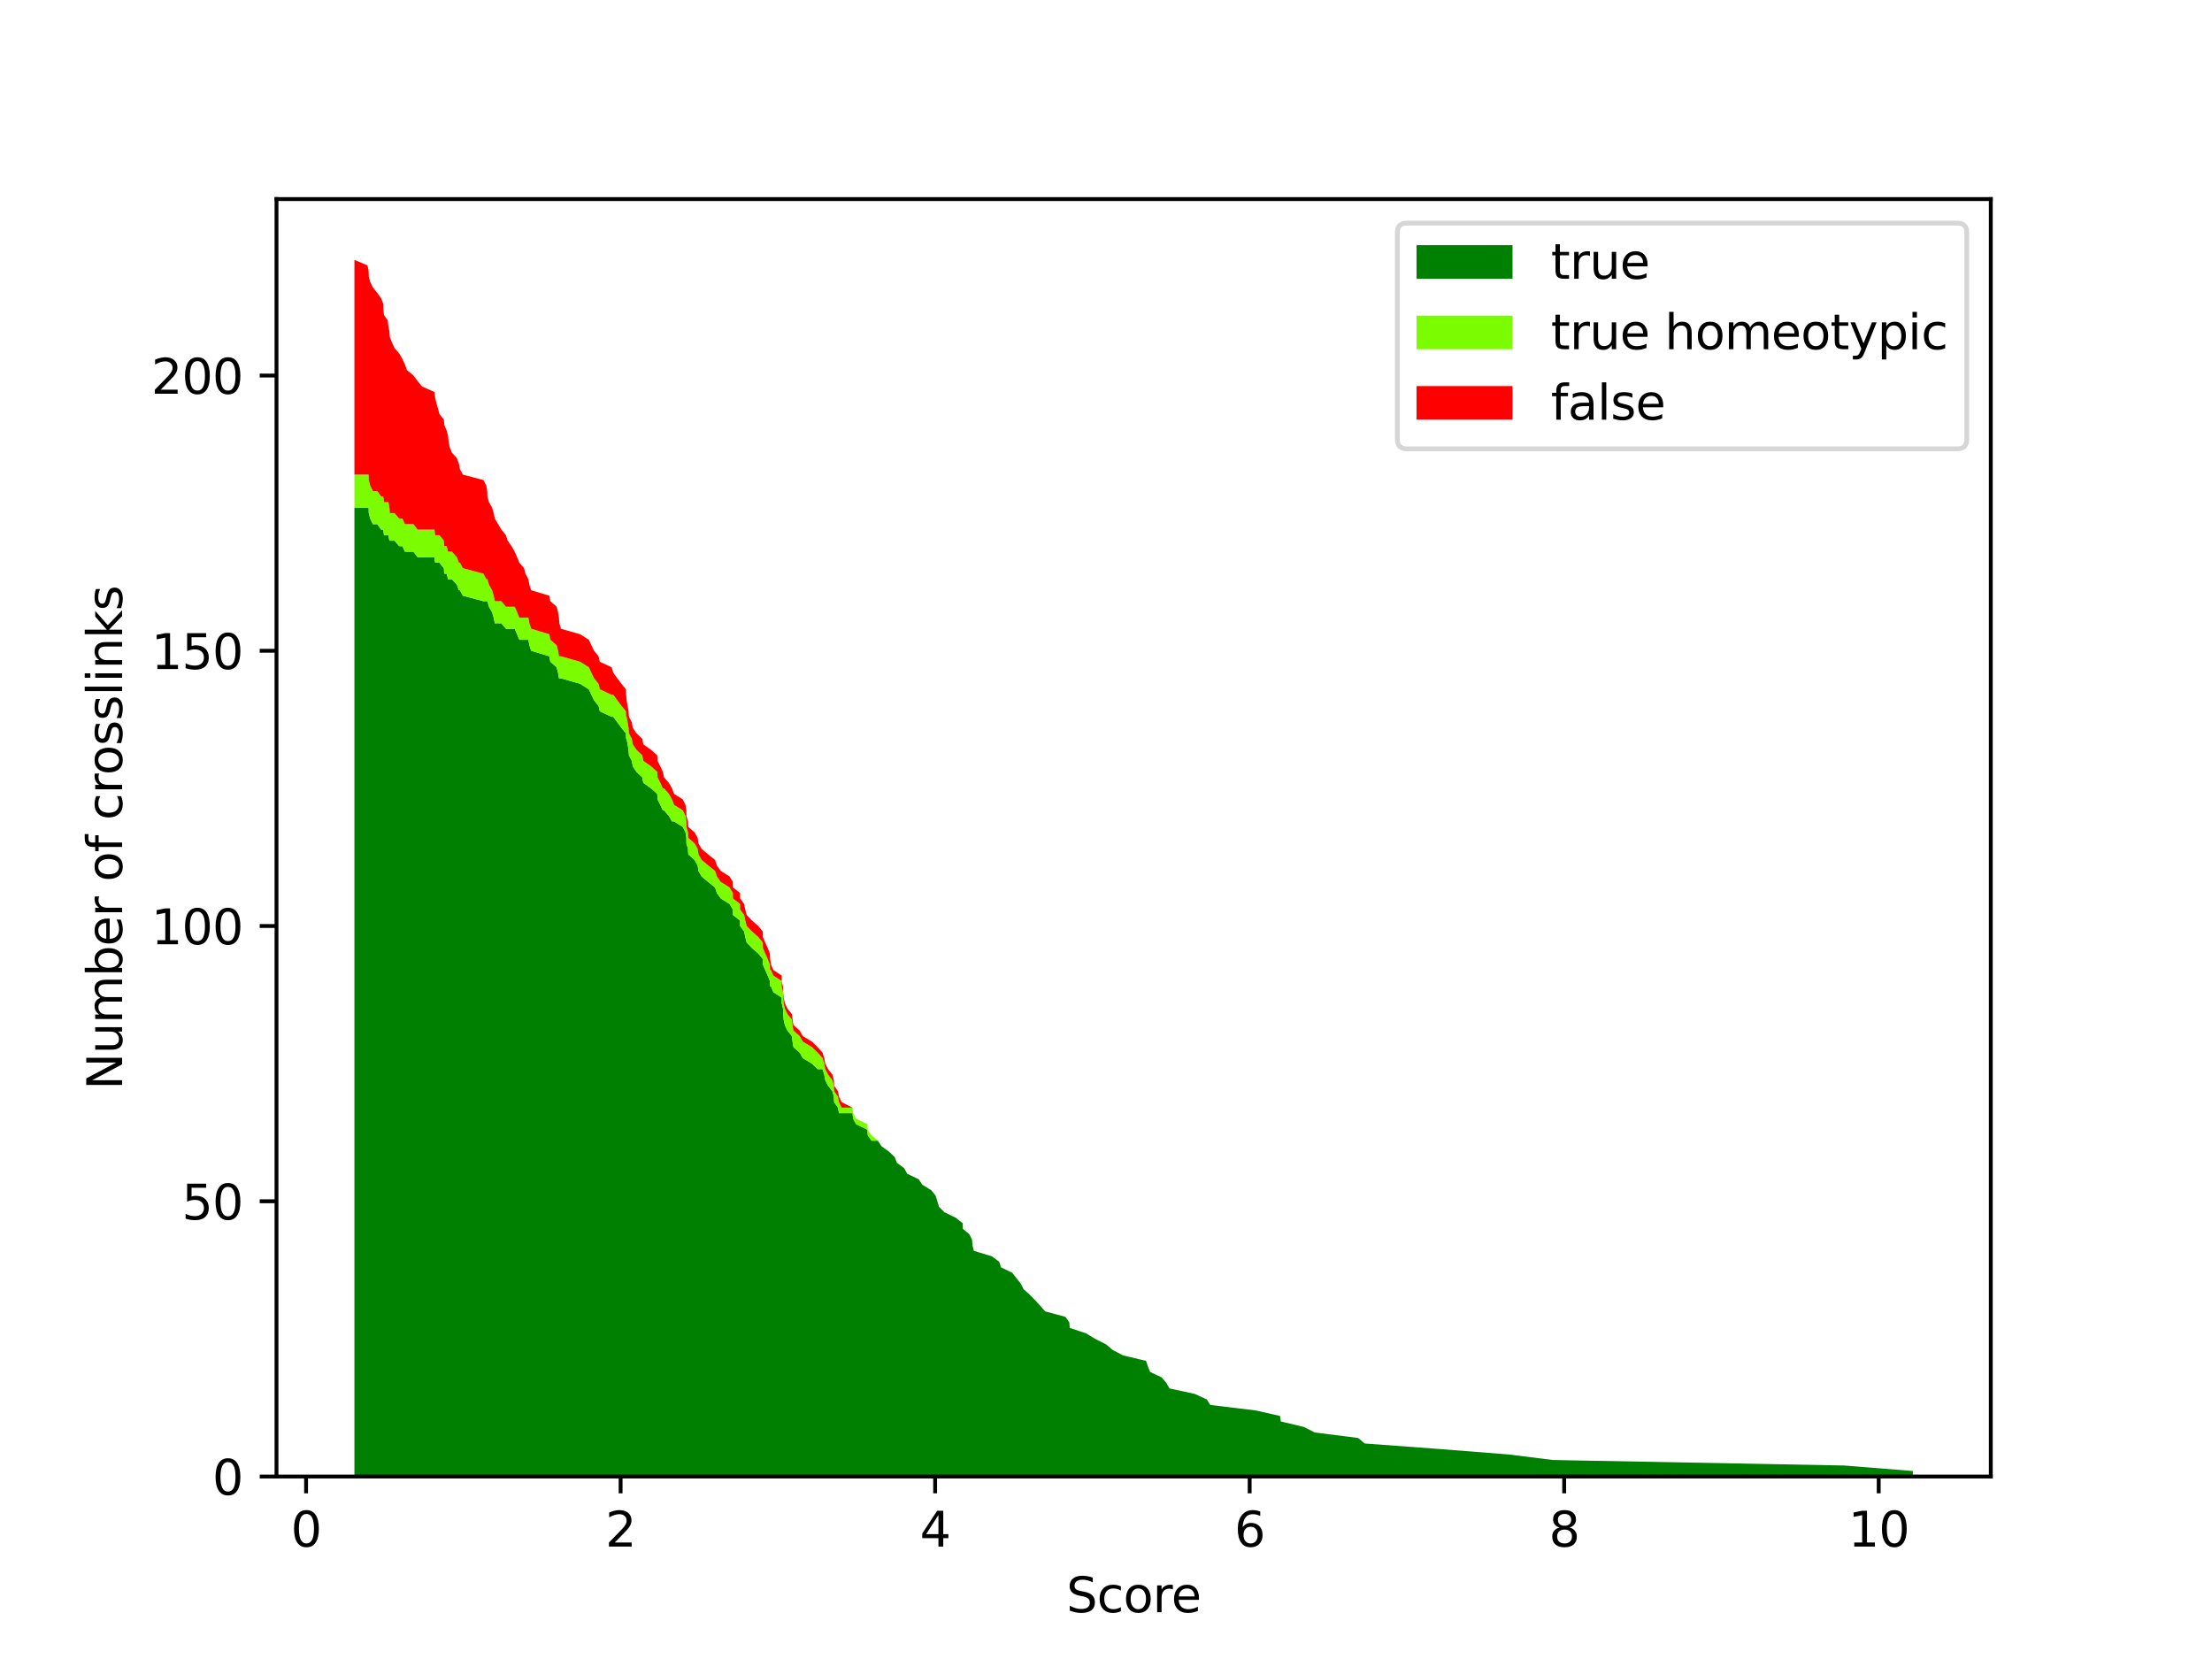 <?xml version="1.0" encoding="utf-8" standalone="no"?>
<!DOCTYPE svg PUBLIC "-//W3C//DTD SVG 1.1//EN"
  "http://www.w3.org/Graphics/SVG/1.1/DTD/svg11.dtd">
<svg xmlns:xlink="http://www.w3.org/1999/xlink" width="460.8pt" height="345.6pt" viewBox="0 0 460.8 345.6" xmlns="http://www.w3.org/2000/svg" version="1.1">
 <defs>
  <style type="text/css">*{stroke-linejoin: round; stroke-linecap: butt}</style>
 </defs>
 <g id="figure_1">
  <g id="patch_1">
   <path d="M 0 345.6 
L 460.8 345.6 
L 460.8 0 
L 0 0 
z
" style="fill: #ffffff"/>
  </g>
  <g id="axes_1">
   <g id="patch_2">
    <path d="M 57.6 307.584 
L 414.72 307.584 
L 414.72 41.472 
L 57.6 41.472 
z
" style="fill: #ffffff"/>
   </g>
   <g id="PolyCollection_1">
    <path d="M 73.833 105.749 
L 73.833 307.584 
L 76.551 307.584 
L 76.789 307.584 
L 76.823 307.584 
L 77.124 307.584 
L 77.67 307.584 
L 78.605 307.584 
L 79.41 307.584 
L 79.848 307.584 
L 79.853 307.584 
L 79.987 307.584 
L 80.78 307.584 
L 80.901 307.584 
L 81.125 307.584 
L 81.205 307.584 
L 81.66 307.584 
L 82.173 307.584 
L 83.172 307.584 
L 83.831 307.584 
L 84.353 307.584 
L 84.76 307.584 
L 86.124 307.584 
L 86.992 307.584 
L 87.921 307.584 
L 90.509 307.584 
L 90.642 307.584 
L 90.905 307.584 
L 91.241 307.584 
L 91.54 307.584 
L 92.461 307.584 
L 92.556 307.584 
L 93.049 307.584 
L 93.339 307.584 
L 93.459 307.584 
L 93.676 307.584 
L 94.136 307.584 
L 95.166 307.584 
L 95.601 307.584 
L 95.815 307.584 
L 96.421 307.584 
L 100.723 307.584 
L 101.301 307.584 
L 101.504 307.584 
L 101.541 307.584 
L 101.854 307.584 
L 102.513 307.584 
L 102.848 307.584 
L 103.08 307.584 
L 103.773 307.584 
L 104.452 307.584 
L 105.39 307.584 
L 105.751 307.584 
L 106.571 307.584 
L 107.222 307.584 
L 107.723 307.584 
L 108.189 307.584 
L 109.168 307.584 
L 109.467 307.584 
L 110.069 307.584 
L 110.28 307.584 
L 110.655 307.584 
L 114.43 307.584 
L 114.647 307.584 
L 115.959 307.584 
L 116.258 307.584 
L 116.441 307.584 
L 116.527 307.584 
L 116.853 307.584 
L 120.852 307.584 
L 122.664 307.584 
L 123.203 307.584 
L 123.75 307.584 
L 124.686 307.584 
L 124.956 307.584 
L 127.414 307.584 
L 127.759 307.584 
L 128.604 307.584 
L 129.458 307.584 
L 130.389 307.584 
L 130.435 307.584 
L 130.536 307.584 
L 130.739 307.584 
L 130.945 307.584 
L 131.02 307.584 
L 131.624 307.584 
L 131.822 307.584 
L 132.593 307.584 
L 133.8 307.584 
L 134.014 307.584 
L 135.638 307.584 
L 136.915 307.584 
L 136.987 307.584 
L 137.565 307.584 
L 138.088 307.584 
L 138.335 307.584 
L 139.341 307.584 
L 139.99 307.584 
L 140.425 307.584 
L 142.242 307.584 
L 142.798 307.584 
L 142.981 307.584 
L 142.991 307.584 
L 143.32 307.584 
L 143.387 307.584 
L 144.703 307.584 
L 145.339 307.584 
L 145.502 307.584 
L 146.171 307.584 
L 147.535 307.584 
L 148.964 307.584 
L 149.34 307.584 
L 150.161 307.584 
L 151.987 307.584 
L 152.67 307.584 
L 152.692 307.584 
L 154.171 307.584 
L 154.176 307.584 
L 155.026 307.584 
L 155.254 307.584 
L 155.543 307.584 
L 156.654 307.584 
L 157.965 307.584 
L 158.904 307.584 
L 158.929 307.584 
L 159.416 307.584 
L 159.936 307.584 
L 160.383 307.584 
L 160.437 307.584 
L 160.623 307.584 
L 161.098 307.584 
L 162.841 307.584 
L 162.85 307.584 
L 163.111 307.584 
L 163.15 307.584 
L 163.247 307.584 
L 163.499 307.584 
L 164.045 307.584 
L 164.964 307.584 
L 165.105 307.584 
L 165.291 307.584 
L 166.595 307.584 
L 167.225 307.584 
L 169.155 307.584 
L 170.313 307.584 
L 171.354 307.584 
L 171.708 307.584 
L 171.917 307.584 
L 172.505 307.584 
L 173.396 307.584 
L 173.712 307.584 
L 173.768 307.584 
L 174.554 307.584 
L 174.778 307.584 
L 175.325 307.584 
L 177.602 307.584 
L 177.71 307.584 
L 178.342 307.584 
L 180.699 307.584 
L 180.761 307.584 
L 181.545 307.584 
L 182.875 307.584 
L 183.626 307.584 
L 185.218 307.584 
L 186.4 307.584 
L 186.83 307.584 
L 188.362 307.584 
L 188.987 307.584 
L 191.371 307.584 
L 192.141 307.584 
L 194.002 307.584 
L 194.917 307.584 
L 195.261 307.584 
L 195.617 307.584 
L 196.758 307.584 
L 199.116 307.584 
L 200.561 307.584 
L 200.577 307.584 
L 201.936 307.584 
L 202.503 307.584 
L 202.588 307.584 
L 202.863 307.584 
L 206.632 307.584 
L 208.167 307.584 
L 208.528 307.584 
L 210.872 307.584 
L 211.781 307.584 
L 212.676 307.584 
L 213.247 307.584 
L 214.543 307.584 
L 215.654 307.584 
L 216.722 307.584 
L 217.727 307.584 
L 221.955 307.584 
L 222.76 307.584 
L 222.845 307.584 
L 226.267 307.584 
L 228.154 307.584 
L 230.429 307.584 
L 231.766 307.584 
L 233.957 307.584 
L 238.75 307.584 
L 239.124 307.584 
L 239.588 307.584 
L 241.994 307.584 
L 242.981 307.584 
L 243.624 307.584 
L 248.907 307.584 
L 251.398 307.584 
L 252.114 307.584 
L 261.612 307.584 
L 266.648 307.584 
L 266.828 307.584 
L 271.622 307.584 
L 273.89 307.584 
L 282.925 307.584 
L 284.292 307.584 
L 299.798 307.584 
L 314.329 307.584 
L 323.489 307.584 
L 384.147 307.584 
L 398.487 307.584 
L 398.487 306.437 
L 398.487 306.437 
L 384.147 305.29 
L 323.489 304.144 
L 314.329 302.997 
L 299.798 301.85 
L 284.292 300.703 
L 282.925 299.556 
L 273.89 298.41 
L 271.622 297.263 
L 266.828 296.116 
L 266.648 294.969 
L 261.612 293.823 
L 252.114 292.676 
L 251.398 291.529 
L 248.907 290.382 
L 243.624 289.235 
L 242.981 288.089 
L 241.994 286.942 
L 239.588 285.795 
L 239.124 284.648 
L 238.75 283.501 
L 233.957 282.355 
L 231.766 281.208 
L 230.429 280.061 
L 228.154 278.914 
L 226.267 277.768 
L 222.845 276.621 
L 222.76 275.474 
L 221.955 274.327 
L 217.727 273.18 
L 216.722 272.034 
L 215.654 270.887 
L 214.543 269.74 
L 213.247 268.593 
L 212.676 267.446 
L 211.781 266.3 
L 210.872 265.153 
L 208.528 264.006 
L 208.167 262.859 
L 206.632 261.713 
L 202.863 260.566 
L 202.588 259.419 
L 202.503 258.272 
L 201.936 257.125 
L 200.577 255.979 
L 200.561 254.832 
L 199.116 253.685 
L 196.758 252.538 
L 195.617 251.391 
L 195.261 250.245 
L 194.917 249.098 
L 194.002 247.951 
L 192.141 246.804 
L 191.371 245.657 
L 188.987 244.511 
L 188.362 243.364 
L 186.83 242.217 
L 186.4 241.07 
L 185.218 239.924 
L 183.626 238.777 
L 182.875 237.63 
L 181.545 237.63 
L 180.761 236.483 
L 180.699 235.336 
L 178.342 234.19 
L 177.71 233.043 
L 177.602 231.896 
L 175.325 231.896 
L 174.778 231.896 
L 174.554 230.749 
L 173.768 229.602 
L 173.712 228.456 
L 173.396 227.309 
L 172.505 226.162 
L 171.917 225.015 
L 171.708 223.869 
L 171.354 222.722 
L 170.313 222.722 
L 169.155 221.575 
L 167.225 220.428 
L 166.595 219.281 
L 165.291 218.135 
L 165.105 216.988 
L 164.964 215.841 
L 164.045 214.694 
L 163.499 213.547 
L 163.247 212.401 
L 163.15 211.254 
L 163.111 210.107 
L 162.85 208.96 
L 162.841 207.814 
L 161.098 206.667 
L 160.623 205.52 
L 160.437 205.52 
L 160.383 204.373 
L 159.936 203.226 
L 159.416 202.08 
L 158.929 200.933 
L 158.904 199.786 
L 157.965 198.639 
L 156.654 197.492 
L 155.543 196.346 
L 155.254 195.199 
L 155.026 194.052 
L 154.176 192.905 
L 154.171 191.758 
L 152.692 190.612 
L 152.67 189.465 
L 151.987 188.318 
L 150.161 187.171 
L 149.34 186.025 
L 148.964 184.878 
L 147.535 183.731 
L 146.171 182.584 
L 145.502 181.437 
L 145.339 180.291 
L 144.703 179.144 
L 143.387 177.997 
L 143.32 176.85 
L 142.991 175.703 
L 142.981 174.557 
L 142.798 173.41 
L 142.242 172.263 
L 140.425 171.116 
L 139.99 171.116 
L 139.341 169.97 
L 138.335 168.823 
L 138.088 168.823 
L 137.565 167.676 
L 136.987 166.529 
L 136.915 165.382 
L 135.638 164.236 
L 134.014 163.089 
L 133.8 161.942 
L 132.593 160.795 
L 131.822 159.648 
L 131.624 158.502 
L 131.02 157.355 
L 130.945 156.208 
L 130.739 155.061 
L 130.536 153.914 
L 130.435 153.914 
L 130.389 152.768 
L 129.458 151.621 
L 128.604 150.474 
L 127.759 149.327 
L 127.414 149.327 
L 124.956 148.181 
L 124.686 147.034 
L 123.75 145.887 
L 123.203 144.74 
L 122.664 143.593 
L 120.852 142.447 
L 116.853 141.3 
L 116.527 141.3 
L 116.441 141.3 
L 116.258 140.153 
L 115.959 139.006 
L 114.647 137.859 
L 114.43 136.713 
L 110.655 135.566 
L 110.28 134.419 
L 110.069 133.272 
L 109.467 133.272 
L 109.168 133.272 
L 108.189 133.272 
L 107.723 132.126 
L 107.222 130.979 
L 106.571 130.979 
L 105.751 130.979 
L 105.39 130.979 
L 104.452 129.832 
L 103.773 129.832 
L 103.08 129.832 
L 102.848 128.685 
L 102.513 127.538 
L 101.854 126.392 
L 101.541 125.245 
L 101.504 125.245 
L 101.301 125.245 
L 100.723 125.245 
L 96.421 124.098 
L 95.815 122.951 
L 95.601 122.951 
L 95.166 121.804 
L 94.136 120.658 
L 93.676 120.658 
L 93.459 120.658 
L 93.339 120.658 
L 93.049 119.511 
L 92.556 119.511 
L 92.461 118.364 
L 91.54 117.217 
L 91.241 117.217 
L 90.905 117.217 
L 90.642 117.217 
L 90.509 116.071 
L 87.921 116.071 
L 86.992 116.071 
L 86.124 114.924 
L 84.76 114.924 
L 84.353 114.924 
L 83.831 113.777 
L 83.172 113.777 
L 82.173 112.63 
L 81.66 112.63 
L 81.205 112.63 
L 81.125 112.63 
L 80.901 111.483 
L 80.78 111.483 
L 79.987 111.483 
L 79.853 110.337 
L 79.848 110.337 
L 79.41 110.337 
L 78.605 109.19 
L 77.67 109.19 
L 77.124 108.043 
L 76.823 106.896 
L 76.789 105.749 
L 76.551 105.749 
L 73.833 105.749 
z
" clip-path="url(#pe7dabcaf59)" style="fill: #008000"/>
   </g>
   <g id="PolyCollection_2">
    <path d="M 73.833 98.869 
L 73.833 105.749 
L 76.551 105.749 
L 76.789 105.749 
L 76.823 106.896 
L 77.124 108.043 
L 77.67 109.19 
L 78.605 109.19 
L 79.41 110.337 
L 79.848 110.337 
L 79.853 110.337 
L 79.987 111.483 
L 80.78 111.483 
L 80.901 111.483 
L 81.125 112.63 
L 81.205 112.63 
L 81.66 112.63 
L 82.173 112.63 
L 83.172 113.777 
L 83.831 113.777 
L 84.353 114.924 
L 84.76 114.924 
L 86.124 114.924 
L 86.992 116.071 
L 87.921 116.071 
L 90.509 116.071 
L 90.642 117.217 
L 90.905 117.217 
L 91.241 117.217 
L 91.54 117.217 
L 92.461 118.364 
L 92.556 119.511 
L 93.049 119.511 
L 93.339 120.658 
L 93.459 120.658 
L 93.676 120.658 
L 94.136 120.658 
L 95.166 121.804 
L 95.601 122.951 
L 95.815 122.951 
L 96.421 124.098 
L 100.723 125.245 
L 101.301 125.245 
L 101.504 125.245 
L 101.541 125.245 
L 101.854 126.392 
L 102.513 127.538 
L 102.848 128.685 
L 103.08 129.832 
L 103.773 129.832 
L 104.452 129.832 
L 105.39 130.979 
L 105.751 130.979 
L 106.571 130.979 
L 107.222 130.979 
L 107.723 132.126 
L 108.189 133.272 
L 109.168 133.272 
L 109.467 133.272 
L 110.069 133.272 
L 110.28 134.419 
L 110.655 135.566 
L 114.43 136.713 
L 114.647 137.859 
L 115.959 139.006 
L 116.258 140.153 
L 116.441 141.3 
L 116.527 141.3 
L 116.853 141.3 
L 120.852 142.447 
L 122.664 143.593 
L 123.203 144.74 
L 123.75 145.887 
L 124.686 147.034 
L 124.956 148.181 
L 127.414 149.327 
L 127.759 149.327 
L 128.604 150.474 
L 129.458 151.621 
L 130.389 152.768 
L 130.435 153.914 
L 130.536 153.914 
L 130.739 155.061 
L 130.945 156.208 
L 131.02 157.355 
L 131.624 158.502 
L 131.822 159.648 
L 132.593 160.795 
L 133.8 161.942 
L 134.014 163.089 
L 135.638 164.236 
L 136.915 165.382 
L 136.987 166.529 
L 137.565 167.676 
L 138.088 168.823 
L 138.335 168.823 
L 139.341 169.97 
L 139.99 171.116 
L 140.425 171.116 
L 142.242 172.263 
L 142.798 173.41 
L 142.981 174.557 
L 142.991 175.703 
L 143.32 176.85 
L 143.387 177.997 
L 144.703 179.144 
L 145.339 180.291 
L 145.502 181.437 
L 146.171 182.584 
L 147.535 183.731 
L 148.964 184.878 
L 149.34 186.025 
L 150.161 187.171 
L 151.987 188.318 
L 152.67 189.465 
L 152.692 190.612 
L 154.171 191.758 
L 154.176 192.905 
L 155.026 194.052 
L 155.254 195.199 
L 155.543 196.346 
L 156.654 197.492 
L 157.965 198.639 
L 158.904 199.786 
L 158.929 200.933 
L 159.416 202.08 
L 159.936 203.226 
L 160.383 204.373 
L 160.437 205.52 
L 160.623 205.52 
L 161.098 206.667 
L 162.841 207.814 
L 162.85 208.96 
L 163.111 210.107 
L 163.15 211.254 
L 163.247 212.401 
L 163.499 213.547 
L 164.045 214.694 
L 164.964 215.841 
L 165.105 216.988 
L 165.291 218.135 
L 166.595 219.281 
L 167.225 220.428 
L 169.155 221.575 
L 170.313 222.722 
L 171.354 222.722 
L 171.708 223.869 
L 171.917 225.015 
L 172.505 226.162 
L 173.396 227.309 
L 173.712 228.456 
L 173.768 229.602 
L 174.554 230.749 
L 174.778 231.896 
L 175.325 231.896 
L 177.602 231.896 
L 177.71 233.043 
L 178.342 234.19 
L 180.699 235.336 
L 180.761 236.483 
L 181.545 237.63 
L 182.875 237.63 
L 183.626 238.777 
L 185.218 239.924 
L 186.4 241.07 
L 186.83 242.217 
L 188.362 243.364 
L 188.987 244.511 
L 191.371 245.657 
L 192.141 246.804 
L 194.002 247.951 
L 194.917 249.098 
L 195.261 250.245 
L 195.617 251.391 
L 196.758 252.538 
L 199.116 253.685 
L 200.561 254.832 
L 200.577 255.979 
L 201.936 257.125 
L 202.503 258.272 
L 202.588 259.419 
L 202.863 260.566 
L 206.632 261.713 
L 208.167 262.859 
L 208.528 264.006 
L 210.872 265.153 
L 211.781 266.3 
L 212.676 267.446 
L 213.247 268.593 
L 214.543 269.74 
L 215.654 270.887 
L 216.722 272.034 
L 217.727 273.18 
L 221.955 274.327 
L 222.76 275.474 
L 222.845 276.621 
L 226.267 277.768 
L 228.154 278.914 
L 230.429 280.061 
L 231.766 281.208 
L 233.957 282.355 
L 238.75 283.501 
L 239.124 284.648 
L 239.588 285.795 
L 241.994 286.942 
L 242.981 288.089 
L 243.624 289.235 
L 248.907 290.382 
L 251.398 291.529 
L 252.114 292.676 
L 261.612 293.823 
L 266.648 294.969 
L 266.828 296.116 
L 271.622 297.263 
L 273.89 298.41 
L 282.925 299.556 
L 284.292 300.703 
L 299.798 301.85 
L 314.329 302.997 
L 323.489 304.144 
L 384.147 305.29 
L 398.487 306.437 
L 398.487 306.437 
L 398.487 306.437 
L 384.147 305.29 
L 323.489 304.144 
L 314.329 302.997 
L 299.798 301.85 
L 284.292 300.703 
L 282.925 299.556 
L 273.89 298.41 
L 271.622 297.263 
L 266.828 296.116 
L 266.648 294.969 
L 261.612 293.823 
L 252.114 292.676 
L 251.398 291.529 
L 248.907 290.382 
L 243.624 289.235 
L 242.981 288.089 
L 241.994 286.942 
L 239.588 285.795 
L 239.124 284.648 
L 238.75 283.501 
L 233.957 282.355 
L 231.766 281.208 
L 230.429 280.061 
L 228.154 278.914 
L 226.267 277.768 
L 222.845 276.621 
L 222.76 275.474 
L 221.955 274.327 
L 217.727 273.18 
L 216.722 272.034 
L 215.654 270.887 
L 214.543 269.74 
L 213.247 268.593 
L 212.676 267.446 
L 211.781 266.3 
L 210.872 265.153 
L 208.528 264.006 
L 208.167 262.859 
L 206.632 261.713 
L 202.863 260.566 
L 202.588 259.419 
L 202.503 258.272 
L 201.936 257.125 
L 200.577 255.979 
L 200.561 254.832 
L 199.116 253.685 
L 196.758 252.538 
L 195.617 251.391 
L 195.261 250.245 
L 194.917 249.098 
L 194.002 247.951 
L 192.141 246.804 
L 191.371 245.657 
L 188.987 244.511 
L 188.362 243.364 
L 186.83 242.217 
L 186.4 241.07 
L 185.218 239.924 
L 183.626 238.777 
L 182.875 237.63 
L 181.545 236.483 
L 180.761 235.336 
L 180.699 234.19 
L 178.342 233.043 
L 177.71 231.896 
L 177.602 230.749 
L 175.325 230.749 
L 174.778 229.602 
L 174.554 228.456 
L 173.768 227.309 
L 173.712 226.162 
L 173.396 225.015 
L 172.505 223.869 
L 171.917 222.722 
L 171.708 221.575 
L 171.354 220.428 
L 170.313 219.281 
L 169.155 218.135 
L 167.225 216.988 
L 166.595 215.841 
L 165.291 214.694 
L 165.105 213.547 
L 164.964 212.401 
L 164.045 211.254 
L 163.499 210.107 
L 163.247 208.96 
L 163.15 207.814 
L 163.111 206.667 
L 162.85 205.52 
L 162.841 204.373 
L 161.098 203.226 
L 160.623 202.08 
L 160.437 202.08 
L 160.383 200.933 
L 159.936 199.786 
L 159.416 198.639 
L 158.929 197.492 
L 158.904 196.346 
L 157.965 195.199 
L 156.654 194.052 
L 155.543 192.905 
L 155.254 191.758 
L 155.026 190.612 
L 154.176 189.465 
L 154.171 188.318 
L 152.692 187.171 
L 152.67 186.025 
L 151.987 184.878 
L 150.161 183.731 
L 149.34 182.584 
L 148.964 181.437 
L 147.535 180.291 
L 146.171 179.144 
L 145.502 177.997 
L 145.339 176.85 
L 144.703 175.703 
L 143.387 174.557 
L 143.32 173.41 
L 142.991 172.263 
L 142.981 171.116 
L 142.798 169.97 
L 142.242 168.823 
L 140.425 167.676 
L 139.99 166.529 
L 139.341 165.382 
L 138.335 164.236 
L 138.088 164.236 
L 137.565 163.089 
L 136.987 161.942 
L 136.915 160.795 
L 135.638 159.648 
L 134.014 158.502 
L 133.8 157.355 
L 132.593 156.208 
L 131.822 155.061 
L 131.624 153.914 
L 131.02 152.768 
L 130.945 151.621 
L 130.739 150.474 
L 130.536 149.327 
L 130.435 149.327 
L 130.389 148.181 
L 129.458 147.034 
L 128.604 145.887 
L 127.759 144.74 
L 127.414 144.74 
L 124.956 143.593 
L 124.686 142.447 
L 123.75 141.3 
L 123.203 140.153 
L 122.664 139.006 
L 120.852 137.859 
L 116.853 136.713 
L 116.527 136.713 
L 116.441 136.713 
L 116.258 135.566 
L 115.959 134.419 
L 114.647 133.272 
L 114.43 132.126 
L 110.655 130.979 
L 110.28 129.832 
L 110.069 128.685 
L 109.467 128.685 
L 109.168 128.685 
L 108.189 128.685 
L 107.723 127.538 
L 107.222 126.392 
L 106.571 126.392 
L 105.751 126.392 
L 105.39 126.392 
L 104.452 125.245 
L 103.773 125.245 
L 103.08 125.245 
L 102.848 124.098 
L 102.513 122.951 
L 101.854 121.804 
L 101.541 120.658 
L 101.504 120.658 
L 101.301 120.658 
L 100.723 119.511 
L 96.421 118.364 
L 95.815 117.217 
L 95.601 117.217 
L 95.166 116.071 
L 94.136 114.924 
L 93.676 114.924 
L 93.459 114.924 
L 93.339 114.924 
L 93.049 113.777 
L 92.556 113.777 
L 92.461 112.63 
L 91.54 111.483 
L 91.241 111.483 
L 90.905 111.483 
L 90.642 111.483 
L 90.509 110.337 
L 87.921 110.337 
L 86.992 110.337 
L 86.124 109.19 
L 84.76 109.19 
L 84.353 109.19 
L 83.831 108.043 
L 83.172 108.043 
L 82.173 106.896 
L 81.66 106.896 
L 81.205 106.896 
L 81.125 105.749 
L 80.901 104.603 
L 80.78 104.603 
L 79.987 104.603 
L 79.853 103.456 
L 79.848 103.456 
L 79.41 103.456 
L 78.605 102.309 
L 77.67 102.309 
L 77.124 101.162 
L 76.823 100.015 
L 76.789 98.869 
L 76.551 98.869 
L 73.833 98.869 
z
" clip-path="url(#pe7dabcaf59)" style="fill: #7cfc00"/>
   </g>
   <g id="PolyCollection_3">
    <path d="M 73.833 54.144 
L 73.833 98.869 
L 76.551 98.869 
L 76.789 98.869 
L 76.823 100.015 
L 77.124 101.162 
L 77.67 102.309 
L 78.605 102.309 
L 79.41 103.456 
L 79.848 103.456 
L 79.853 103.456 
L 79.987 104.603 
L 80.78 104.603 
L 80.901 104.603 
L 81.125 105.749 
L 81.205 106.896 
L 81.66 106.896 
L 82.173 106.896 
L 83.172 108.043 
L 83.831 108.043 
L 84.353 109.19 
L 84.76 109.19 
L 86.124 109.19 
L 86.992 110.337 
L 87.921 110.337 
L 90.509 110.337 
L 90.642 111.483 
L 90.905 111.483 
L 91.241 111.483 
L 91.54 111.483 
L 92.461 112.63 
L 92.556 113.777 
L 93.049 113.777 
L 93.339 114.924 
L 93.459 114.924 
L 93.676 114.924 
L 94.136 114.924 
L 95.166 116.071 
L 95.601 117.217 
L 95.815 117.217 
L 96.421 118.364 
L 100.723 119.511 
L 101.301 120.658 
L 101.504 120.658 
L 101.541 120.658 
L 101.854 121.804 
L 102.513 122.951 
L 102.848 124.098 
L 103.08 125.245 
L 103.773 125.245 
L 104.452 125.245 
L 105.39 126.392 
L 105.751 126.392 
L 106.571 126.392 
L 107.222 126.392 
L 107.723 127.538 
L 108.189 128.685 
L 109.168 128.685 
L 109.467 128.685 
L 110.069 128.685 
L 110.28 129.832 
L 110.655 130.979 
L 114.43 132.126 
L 114.647 133.272 
L 115.959 134.419 
L 116.258 135.566 
L 116.441 136.713 
L 116.527 136.713 
L 116.853 136.713 
L 120.852 137.859 
L 122.664 139.006 
L 123.203 140.153 
L 123.75 141.3 
L 124.686 142.447 
L 124.956 143.593 
L 127.414 144.74 
L 127.759 144.74 
L 128.604 145.887 
L 129.458 147.034 
L 130.389 148.181 
L 130.435 149.327 
L 130.536 149.327 
L 130.739 150.474 
L 130.945 151.621 
L 131.02 152.768 
L 131.624 153.914 
L 131.822 155.061 
L 132.593 156.208 
L 133.8 157.355 
L 134.014 158.502 
L 135.638 159.648 
L 136.915 160.795 
L 136.987 161.942 
L 137.565 163.089 
L 138.088 164.236 
L 138.335 164.236 
L 139.341 165.382 
L 139.99 166.529 
L 140.425 167.676 
L 142.242 168.823 
L 142.798 169.97 
L 142.981 171.116 
L 142.991 172.263 
L 143.32 173.41 
L 143.387 174.557 
L 144.703 175.703 
L 145.339 176.85 
L 145.502 177.997 
L 146.171 179.144 
L 147.535 180.291 
L 148.964 181.437 
L 149.34 182.584 
L 150.161 183.731 
L 151.987 184.878 
L 152.67 186.025 
L 152.692 187.171 
L 154.171 188.318 
L 154.176 189.465 
L 155.026 190.612 
L 155.254 191.758 
L 155.543 192.905 
L 156.654 194.052 
L 157.965 195.199 
L 158.904 196.346 
L 158.929 197.492 
L 159.416 198.639 
L 159.936 199.786 
L 160.383 200.933 
L 160.437 202.08 
L 160.623 202.08 
L 161.098 203.226 
L 162.841 204.373 
L 162.85 205.52 
L 163.111 206.667 
L 163.15 207.814 
L 163.247 208.96 
L 163.499 210.107 
L 164.045 211.254 
L 164.964 212.401 
L 165.105 213.547 
L 165.291 214.694 
L 166.595 215.841 
L 167.225 216.988 
L 169.155 218.135 
L 170.313 219.281 
L 171.354 220.428 
L 171.708 221.575 
L 171.917 222.722 
L 172.505 223.869 
L 173.396 225.015 
L 173.712 226.162 
L 173.768 227.309 
L 174.554 228.456 
L 174.778 229.602 
L 175.325 230.749 
L 177.602 230.749 
L 177.71 231.896 
L 178.342 233.043 
L 180.699 234.19 
L 180.761 235.336 
L 181.545 236.483 
L 182.875 237.63 
L 183.626 238.777 
L 185.218 239.924 
L 186.4 241.07 
L 186.83 242.217 
L 188.362 243.364 
L 188.987 244.511 
L 191.371 245.657 
L 192.141 246.804 
L 194.002 247.951 
L 194.917 249.098 
L 195.261 250.245 
L 195.617 251.391 
L 196.758 252.538 
L 199.116 253.685 
L 200.561 254.832 
L 200.577 255.979 
L 201.936 257.125 
L 202.503 258.272 
L 202.588 259.419 
L 202.863 260.566 
L 206.632 261.713 
L 208.167 262.859 
L 208.528 264.006 
L 210.872 265.153 
L 211.781 266.3 
L 212.676 267.446 
L 213.247 268.593 
L 214.543 269.74 
L 215.654 270.887 
L 216.722 272.034 
L 217.727 273.18 
L 221.955 274.327 
L 222.76 275.474 
L 222.845 276.621 
L 226.267 277.768 
L 228.154 278.914 
L 230.429 280.061 
L 231.766 281.208 
L 233.957 282.355 
L 238.75 283.501 
L 239.124 284.648 
L 239.588 285.795 
L 241.994 286.942 
L 242.981 288.089 
L 243.624 289.235 
L 248.907 290.382 
L 251.398 291.529 
L 252.114 292.676 
L 261.612 293.823 
L 266.648 294.969 
L 266.828 296.116 
L 271.622 297.263 
L 273.89 298.41 
L 282.925 299.556 
L 284.292 300.703 
L 299.798 301.85 
L 314.329 302.997 
L 323.489 304.144 
L 384.147 305.29 
L 398.487 306.437 
L 398.487 306.437 
L 398.487 306.437 
L 384.147 305.29 
L 323.489 304.144 
L 314.329 302.997 
L 299.798 301.85 
L 284.292 300.703 
L 282.925 299.556 
L 273.89 298.41 
L 271.622 297.263 
L 266.828 296.116 
L 266.648 294.969 
L 261.612 293.823 
L 252.114 292.676 
L 251.398 291.529 
L 248.907 290.382 
L 243.624 289.235 
L 242.981 288.089 
L 241.994 286.942 
L 239.588 285.795 
L 239.124 284.648 
L 238.75 283.501 
L 233.957 282.355 
L 231.766 281.208 
L 230.429 280.061 
L 228.154 278.914 
L 226.267 277.768 
L 222.845 276.621 
L 222.76 275.474 
L 221.955 274.327 
L 217.727 273.18 
L 216.722 272.034 
L 215.654 270.887 
L 214.543 269.74 
L 213.247 268.593 
L 212.676 267.446 
L 211.781 266.3 
L 210.872 265.153 
L 208.528 264.006 
L 208.167 262.859 
L 206.632 261.713 
L 202.863 260.566 
L 202.588 259.419 
L 202.503 258.272 
L 201.936 257.125 
L 200.577 255.979 
L 200.561 254.832 
L 199.116 253.685 
L 196.758 252.538 
L 195.617 251.391 
L 195.261 250.245 
L 194.917 249.098 
L 194.002 247.951 
L 192.141 246.804 
L 191.371 245.657 
L 188.987 244.511 
L 188.362 243.364 
L 186.83 242.217 
L 186.4 241.07 
L 185.218 239.924 
L 183.626 238.777 
L 182.875 237.63 
L 181.545 236.483 
L 180.761 235.336 
L 180.699 234.19 
L 178.342 233.043 
L 177.71 231.896 
L 177.602 230.749 
L 175.325 229.602 
L 174.778 228.456 
L 174.554 227.309 
L 173.768 226.162 
L 173.712 225.015 
L 173.396 223.869 
L 172.505 222.722 
L 171.917 221.575 
L 171.708 220.428 
L 171.354 219.281 
L 170.313 218.135 
L 169.155 216.988 
L 167.225 215.841 
L 166.595 214.694 
L 165.291 213.547 
L 165.105 212.401 
L 164.964 211.254 
L 164.045 210.107 
L 163.499 208.96 
L 163.247 207.814 
L 163.15 206.667 
L 163.111 205.52 
L 162.85 204.373 
L 162.841 203.226 
L 161.098 202.08 
L 160.623 200.933 
L 160.437 199.786 
L 160.383 198.639 
L 159.936 197.492 
L 159.416 196.346 
L 158.929 195.199 
L 158.904 194.052 
L 157.965 192.905 
L 156.654 191.758 
L 155.543 190.612 
L 155.254 189.465 
L 155.026 188.318 
L 154.176 187.171 
L 154.171 186.025 
L 152.692 184.878 
L 152.67 183.731 
L 151.987 182.584 
L 150.161 181.437 
L 149.34 180.291 
L 148.964 179.144 
L 147.535 177.997 
L 146.171 176.85 
L 145.502 175.703 
L 145.339 174.557 
L 144.703 173.41 
L 143.387 172.263 
L 143.32 171.116 
L 142.991 169.97 
L 142.981 168.823 
L 142.798 167.676 
L 142.242 166.529 
L 140.425 165.382 
L 139.99 164.236 
L 139.341 163.089 
L 138.335 161.942 
L 138.088 160.795 
L 137.565 159.648 
L 136.987 158.502 
L 136.915 157.355 
L 135.638 156.208 
L 134.014 155.061 
L 133.8 153.914 
L 132.593 152.768 
L 131.822 151.621 
L 131.624 150.474 
L 131.02 149.327 
L 130.945 148.181 
L 130.739 147.034 
L 130.536 145.887 
L 130.435 144.74 
L 130.389 143.593 
L 129.458 142.447 
L 128.604 141.3 
L 127.759 140.153 
L 127.414 139.006 
L 124.956 137.859 
L 124.686 136.713 
L 123.75 135.566 
L 123.203 134.419 
L 122.664 133.272 
L 120.852 132.126 
L 116.853 130.979 
L 116.527 129.832 
L 116.441 128.685 
L 116.258 127.538 
L 115.959 126.392 
L 114.647 125.245 
L 114.43 124.098 
L 110.655 122.951 
L 110.28 121.804 
L 110.069 120.658 
L 109.467 119.511 
L 109.168 118.364 
L 108.189 117.217 
L 107.723 116.071 
L 107.222 114.924 
L 106.571 113.777 
L 105.751 112.63 
L 105.39 111.483 
L 104.452 110.337 
L 103.773 109.19 
L 103.08 108.043 
L 102.848 106.896 
L 102.513 105.749 
L 101.854 104.603 
L 101.541 103.456 
L 101.504 102.309 
L 101.301 101.162 
L 100.723 100.015 
L 96.421 98.869 
L 95.815 97.722 
L 95.601 96.575 
L 95.166 95.428 
L 94.136 94.282 
L 93.676 93.135 
L 93.459 91.988 
L 93.339 90.841 
L 93.049 89.694 
L 92.556 88.548 
L 92.461 87.401 
L 91.54 86.254 
L 91.241 85.107 
L 90.905 83.96 
L 90.642 82.814 
L 90.509 81.667 
L 87.921 80.52 
L 86.992 79.373 
L 86.124 78.227 
L 84.76 77.08 
L 84.353 75.933 
L 83.831 74.786 
L 83.172 73.639 
L 82.173 72.493 
L 81.66 71.346 
L 81.205 70.199 
L 81.125 69.052 
L 80.901 67.905 
L 80.78 66.759 
L 79.987 65.612 
L 79.853 64.465 
L 79.848 63.318 
L 79.41 62.172 
L 78.605 61.025 
L 77.67 59.878 
L 77.124 58.731 
L 76.823 57.584 
L 76.789 56.438 
L 76.551 55.291 
L 73.833 54.144 
z
" clip-path="url(#pe7dabcaf59)" style="fill: #ff0000"/>
   </g>
   <g id="matplotlib.axis_1">
    <g id="xtick_1">
     <g id="line2d_1">
      <defs>
       <path id="mb49ee74bc5" d="M 0 0 
L 0 3.5 
" style="stroke: #000000; stroke-width: 0.8"/>
      </defs>
      <g>
       <use xlink:href="#mb49ee74bc5" x="63.762" y="307.584" style="stroke: #000000; stroke-width: 0.8"/>
      </g>
     </g>
     <g id="text_1">
      <!-- 0 -->
      <g transform="translate(60.581 322.182) scale(0.1 -0.1)">
       <defs>
        <path id="DejaVuSans-30" d="M 2034 4250 
Q 1547 4250 1301 3770 
Q 1056 3291 1056 2328 
Q 1056 1369 1301 889 
Q 1547 409 2034 409 
Q 2525 409 2770 889 
Q 3016 1369 3016 2328 
Q 3016 3291 2770 3770 
Q 2525 4250 2034 4250 
z
M 2034 4750 
Q 2819 4750 3233 4129 
Q 3647 3509 3647 2328 
Q 3647 1150 3233 529 
Q 2819 -91 2034 -91 
Q 1250 -91 836 529 
Q 422 1150 422 2328 
Q 422 3509 836 4129 
Q 1250 4750 2034 4750 
z
" transform="scale(0.016)"/>
       </defs>
       <use xlink:href="#DejaVuSans-30"/>
      </g>
     </g>
    </g>
    <g id="xtick_2">
     <g id="line2d_2">
      <g>
       <use xlink:href="#mb49ee74bc5" x="129.284" y="307.584" style="stroke: #000000; stroke-width: 0.8"/>
      </g>
     </g>
     <g id="text_2">
      <!-- 2 -->
      <g transform="translate(126.102 322.182) scale(0.1 -0.1)">
       <defs>
        <path id="DejaVuSans-32" d="M 1228 531 
L 3431 531 
L 3431 0 
L 469 0 
L 469 531 
Q 828 903 1448 1529 
Q 2069 2156 2228 2338 
Q 2531 2678 2651 2914 
Q 2772 3150 2772 3378 
Q 2772 3750 2511 3984 
Q 2250 4219 1831 4219 
Q 1534 4219 1204 4116 
Q 875 4013 500 3803 
L 500 4441 
Q 881 4594 1212 4672 
Q 1544 4750 1819 4750 
Q 2544 4750 2975 4387 
Q 3406 4025 3406 3419 
Q 3406 3131 3298 2873 
Q 3191 2616 2906 2266 
Q 2828 2175 2409 1742 
Q 1991 1309 1228 531 
z
" transform="scale(0.016)"/>
       </defs>
       <use xlink:href="#DejaVuSans-32"/>
      </g>
     </g>
    </g>
    <g id="xtick_3">
     <g id="line2d_3">
      <g>
       <use xlink:href="#mb49ee74bc5" x="194.805" y="307.584" style="stroke: #000000; stroke-width: 0.8"/>
      </g>
     </g>
     <g id="text_3">
      <!-- 4 -->
      <g transform="translate(191.623 322.182) scale(0.1 -0.1)">
       <defs>
        <path id="DejaVuSans-34" d="M 2419 4116 
L 825 1625 
L 2419 1625 
L 2419 4116 
z
M 2253 4666 
L 3047 4666 
L 3047 1625 
L 3713 1625 
L 3713 1100 
L 3047 1100 
L 3047 0 
L 2419 0 
L 2419 1100 
L 313 1100 
L 313 1709 
L 2253 4666 
z
" transform="scale(0.016)"/>
       </defs>
       <use xlink:href="#DejaVuSans-34"/>
      </g>
     </g>
    </g>
    <g id="xtick_4">
     <g id="line2d_4">
      <g>
       <use xlink:href="#mb49ee74bc5" x="260.326" y="307.584" style="stroke: #000000; stroke-width: 0.8"/>
      </g>
     </g>
     <g id="text_4">
      <!-- 6 -->
      <g transform="translate(257.145 322.182) scale(0.1 -0.1)">
       <defs>
        <path id="DejaVuSans-36" d="M 2113 2584 
Q 1688 2584 1439 2293 
Q 1191 2003 1191 1497 
Q 1191 994 1439 701 
Q 1688 409 2113 409 
Q 2538 409 2786 701 
Q 3034 994 3034 1497 
Q 3034 2003 2786 2293 
Q 2538 2584 2113 2584 
z
M 3366 4563 
L 3366 3988 
Q 3128 4100 2886 4159 
Q 2644 4219 2406 4219 
Q 1781 4219 1451 3797 
Q 1122 3375 1075 2522 
Q 1259 2794 1537 2939 
Q 1816 3084 2150 3084 
Q 2853 3084 3261 2657 
Q 3669 2231 3669 1497 
Q 3669 778 3244 343 
Q 2819 -91 2113 -91 
Q 1303 -91 875 529 
Q 447 1150 447 2328 
Q 447 3434 972 4092 
Q 1497 4750 2381 4750 
Q 2619 4750 2861 4703 
Q 3103 4656 3366 4563 
z
" transform="scale(0.016)"/>
       </defs>
       <use xlink:href="#DejaVuSans-36"/>
      </g>
     </g>
    </g>
    <g id="xtick_5">
     <g id="line2d_5">
      <g>
       <use xlink:href="#mb49ee74bc5" x="325.847" y="307.584" style="stroke: #000000; stroke-width: 0.8"/>
      </g>
     </g>
     <g id="text_5">
      <!-- 8 -->
      <g transform="translate(322.666 322.182) scale(0.1 -0.1)">
       <defs>
        <path id="DejaVuSans-38" d="M 2034 2216 
Q 1584 2216 1326 1975 
Q 1069 1734 1069 1313 
Q 1069 891 1326 650 
Q 1584 409 2034 409 
Q 2484 409 2743 651 
Q 3003 894 3003 1313 
Q 3003 1734 2745 1975 
Q 2488 2216 2034 2216 
z
M 1403 2484 
Q 997 2584 770 2862 
Q 544 3141 544 3541 
Q 544 4100 942 4425 
Q 1341 4750 2034 4750 
Q 2731 4750 3128 4425 
Q 3525 4100 3525 3541 
Q 3525 3141 3298 2862 
Q 3072 2584 2669 2484 
Q 3125 2378 3379 2068 
Q 3634 1759 3634 1313 
Q 3634 634 3220 271 
Q 2806 -91 2034 -91 
Q 1263 -91 848 271 
Q 434 634 434 1313 
Q 434 1759 690 2068 
Q 947 2378 1403 2484 
z
M 1172 3481 
Q 1172 3119 1398 2916 
Q 1625 2713 2034 2713 
Q 2441 2713 2670 2916 
Q 2900 3119 2900 3481 
Q 2900 3844 2670 4047 
Q 2441 4250 2034 4250 
Q 1625 4250 1398 4047 
Q 1172 3844 1172 3481 
z
" transform="scale(0.016)"/>
       </defs>
       <use xlink:href="#DejaVuSans-38"/>
      </g>
     </g>
    </g>
    <g id="xtick_6">
     <g id="line2d_6">
      <g>
       <use xlink:href="#mb49ee74bc5" x="391.368" y="307.584" style="stroke: #000000; stroke-width: 0.8"/>
      </g>
     </g>
     <g id="text_6">
      <!-- 10 -->
      <g transform="translate(385.006 322.182) scale(0.1 -0.1)">
       <defs>
        <path id="DejaVuSans-31" d="M 794 531 
L 1825 531 
L 1825 4091 
L 703 3866 
L 703 4441 
L 1819 4666 
L 2450 4666 
L 2450 531 
L 3481 531 
L 3481 0 
L 794 0 
L 794 531 
z
" transform="scale(0.016)"/>
       </defs>
       <use xlink:href="#DejaVuSans-31"/>
       <use xlink:href="#DejaVuSans-30" x="63.623"/>
      </g>
     </g>
    </g>
    <g id="text_7">
     <!-- Score -->
     <g transform="translate(222.158 335.861) scale(0.1 -0.1)">
      <defs>
       <path id="DejaVuSans-53" d="M 3425 4513 
L 3425 3897 
Q 3066 4069 2747 4153 
Q 2428 4238 2131 4238 
Q 1616 4238 1336 4038 
Q 1056 3838 1056 3469 
Q 1056 3159 1242 3001 
Q 1428 2844 1947 2747 
L 2328 2669 
Q 3034 2534 3370 2195 
Q 3706 1856 3706 1288 
Q 3706 609 3251 259 
Q 2797 -91 1919 -91 
Q 1588 -91 1214 -16 
Q 841 59 441 206 
L 441 856 
Q 825 641 1194 531 
Q 1563 422 1919 422 
Q 2459 422 2753 634 
Q 3047 847 3047 1241 
Q 3047 1584 2836 1778 
Q 2625 1972 2144 2069 
L 1759 2144 
Q 1053 2284 737 2584 
Q 422 2884 422 3419 
Q 422 4038 858 4394 
Q 1294 4750 2059 4750 
Q 2388 4750 2728 4690 
Q 3069 4631 3425 4513 
z
" transform="scale(0.016)"/>
       <path id="DejaVuSans-63" d="M 3122 3366 
L 3122 2828 
Q 2878 2963 2633 3030 
Q 2388 3097 2138 3097 
Q 1578 3097 1268 2742 
Q 959 2388 959 1747 
Q 959 1106 1268 751 
Q 1578 397 2138 397 
Q 2388 397 2633 464 
Q 2878 531 3122 666 
L 3122 134 
Q 2881 22 2623 -34 
Q 2366 -91 2075 -91 
Q 1284 -91 818 406 
Q 353 903 353 1747 
Q 353 2603 823 3093 
Q 1294 3584 2113 3584 
Q 2378 3584 2631 3529 
Q 2884 3475 3122 3366 
z
" transform="scale(0.016)"/>
       <path id="DejaVuSans-6f" d="M 1959 3097 
Q 1497 3097 1228 2736 
Q 959 2375 959 1747 
Q 959 1119 1226 758 
Q 1494 397 1959 397 
Q 2419 397 2687 759 
Q 2956 1122 2956 1747 
Q 2956 2369 2687 2733 
Q 2419 3097 1959 3097 
z
M 1959 3584 
Q 2709 3584 3137 3096 
Q 3566 2609 3566 1747 
Q 3566 888 3137 398 
Q 2709 -91 1959 -91 
Q 1206 -91 779 398 
Q 353 888 353 1747 
Q 353 2609 779 3096 
Q 1206 3584 1959 3584 
z
" transform="scale(0.016)"/>
       <path id="DejaVuSans-72" d="M 2631 2963 
Q 2534 3019 2420 3045 
Q 2306 3072 2169 3072 
Q 1681 3072 1420 2755 
Q 1159 2438 1159 1844 
L 1159 0 
L 581 0 
L 581 3500 
L 1159 3500 
L 1159 2956 
Q 1341 3275 1631 3429 
Q 1922 3584 2338 3584 
Q 2397 3584 2469 3576 
Q 2541 3569 2628 3553 
L 2631 2963 
z
" transform="scale(0.016)"/>
       <path id="DejaVuSans-65" d="M 3597 1894 
L 3597 1613 
L 953 1613 
Q 991 1019 1311 708 
Q 1631 397 2203 397 
Q 2534 397 2845 478 
Q 3156 559 3463 722 
L 3463 178 
Q 3153 47 2828 -22 
Q 2503 -91 2169 -91 
Q 1331 -91 842 396 
Q 353 884 353 1716 
Q 353 2575 817 3079 
Q 1281 3584 2069 3584 
Q 2775 3584 3186 3129 
Q 3597 2675 3597 1894 
z
M 3022 2063 
Q 3016 2534 2758 2815 
Q 2500 3097 2075 3097 
Q 1594 3097 1305 2825 
Q 1016 2553 972 2059 
L 3022 2063 
z
" transform="scale(0.016)"/>
      </defs>
      <use xlink:href="#DejaVuSans-53"/>
      <use xlink:href="#DejaVuSans-63" x="63.477"/>
      <use xlink:href="#DejaVuSans-6f" x="118.457"/>
      <use xlink:href="#DejaVuSans-72" x="179.639"/>
      <use xlink:href="#DejaVuSans-65" x="218.502"/>
     </g>
    </g>
   </g>
   <g id="matplotlib.axis_2">
    <g id="ytick_1">
     <g id="line2d_7">
      <defs>
       <path id="m51c03becb1" d="M 0 0 
L -3.5 0 
" style="stroke: #000000; stroke-width: 0.8"/>
      </defs>
      <g>
       <use xlink:href="#m51c03becb1" x="57.6" y="307.584" style="stroke: #000000; stroke-width: 0.8"/>
      </g>
     </g>
     <g id="text_8">
      <!-- 0 -->
      <g transform="translate(44.237 311.383) scale(0.1 -0.1)">
       <use xlink:href="#DejaVuSans-30"/>
      </g>
     </g>
    </g>
    <g id="ytick_2">
     <g id="line2d_8">
      <g>
       <use xlink:href="#m51c03becb1" x="57.6" y="250.245" style="stroke: #000000; stroke-width: 0.8"/>
      </g>
     </g>
     <g id="text_9">
      <!-- 50 -->
      <g transform="translate(37.875 254.044) scale(0.1 -0.1)">
       <defs>
        <path id="DejaVuSans-35" d="M 691 4666 
L 3169 4666 
L 3169 4134 
L 1269 4134 
L 1269 2991 
Q 1406 3038 1543 3061 
Q 1681 3084 1819 3084 
Q 2600 3084 3056 2656 
Q 3513 2228 3513 1497 
Q 3513 744 3044 326 
Q 2575 -91 1722 -91 
Q 1428 -91 1123 -41 
Q 819 9 494 109 
L 494 744 
Q 775 591 1075 516 
Q 1375 441 1709 441 
Q 2250 441 2565 725 
Q 2881 1009 2881 1497 
Q 2881 1984 2565 2268 
Q 2250 2553 1709 2553 
Q 1456 2553 1204 2497 
Q 953 2441 691 2322 
L 691 4666 
z
" transform="scale(0.016)"/>
       </defs>
       <use xlink:href="#DejaVuSans-35"/>
       <use xlink:href="#DejaVuSans-30" x="63.623"/>
      </g>
     </g>
    </g>
    <g id="ytick_3">
     <g id="line2d_9">
      <g>
       <use xlink:href="#m51c03becb1" x="57.6" y="192.905" style="stroke: #000000; stroke-width: 0.8"/>
      </g>
     </g>
     <g id="text_10">
      <!-- 100 -->
      <g transform="translate(31.512 196.704) scale(0.1 -0.1)">
       <use xlink:href="#DejaVuSans-31"/>
       <use xlink:href="#DejaVuSans-30" x="63.623"/>
       <use xlink:href="#DejaVuSans-30" x="127.246"/>
      </g>
     </g>
    </g>
    <g id="ytick_4">
     <g id="line2d_10">
      <g>
       <use xlink:href="#m51c03becb1" x="57.6" y="135.566" style="stroke: #000000; stroke-width: 0.8"/>
      </g>
     </g>
     <g id="text_11">
      <!-- 150 -->
      <g transform="translate(31.512 139.365) scale(0.1 -0.1)">
       <use xlink:href="#DejaVuSans-31"/>
       <use xlink:href="#DejaVuSans-35" x="63.623"/>
       <use xlink:href="#DejaVuSans-30" x="127.246"/>
      </g>
     </g>
    </g>
    <g id="ytick_5">
     <g id="line2d_11">
      <g>
       <use xlink:href="#m51c03becb1" x="57.6" y="78.227" style="stroke: #000000; stroke-width: 0.8"/>
      </g>
     </g>
     <g id="text_12">
      <!-- 200 -->
      <g transform="translate(31.512 82.026) scale(0.1 -0.1)">
       <use xlink:href="#DejaVuSans-32"/>
       <use xlink:href="#DejaVuSans-30" x="63.623"/>
       <use xlink:href="#DejaVuSans-30" x="127.246"/>
      </g>
     </g>
    </g>
    <g id="text_13">
     <!-- Number of crosslinks -->
     <g transform="translate(25.433 227.019) rotate(-90) scale(0.1 -0.1)">
      <defs>
       <path id="DejaVuSans-4e" d="M 628 4666 
L 1478 4666 
L 3547 763 
L 3547 4666 
L 4159 4666 
L 4159 0 
L 3309 0 
L 1241 3903 
L 1241 0 
L 628 0 
L 628 4666 
z
" transform="scale(0.016)"/>
       <path id="DejaVuSans-75" d="M 544 1381 
L 544 3500 
L 1119 3500 
L 1119 1403 
Q 1119 906 1312 657 
Q 1506 409 1894 409 
Q 2359 409 2629 706 
Q 2900 1003 2900 1516 
L 2900 3500 
L 3475 3500 
L 3475 0 
L 2900 0 
L 2900 538 
Q 2691 219 2414 64 
Q 2138 -91 1772 -91 
Q 1169 -91 856 284 
Q 544 659 544 1381 
z
M 1991 3584 
L 1991 3584 
z
" transform="scale(0.016)"/>
       <path id="DejaVuSans-6d" d="M 3328 2828 
Q 3544 3216 3844 3400 
Q 4144 3584 4550 3584 
Q 5097 3584 5394 3201 
Q 5691 2819 5691 2113 
L 5691 0 
L 5113 0 
L 5113 2094 
Q 5113 2597 4934 2840 
Q 4756 3084 4391 3084 
Q 3944 3084 3684 2787 
Q 3425 2491 3425 1978 
L 3425 0 
L 2847 0 
L 2847 2094 
Q 2847 2600 2669 2842 
Q 2491 3084 2119 3084 
Q 1678 3084 1418 2786 
Q 1159 2488 1159 1978 
L 1159 0 
L 581 0 
L 581 3500 
L 1159 3500 
L 1159 2956 
Q 1356 3278 1631 3431 
Q 1906 3584 2284 3584 
Q 2666 3584 2933 3390 
Q 3200 3197 3328 2828 
z
" transform="scale(0.016)"/>
       <path id="DejaVuSans-62" d="M 3116 1747 
Q 3116 2381 2855 2742 
Q 2594 3103 2138 3103 
Q 1681 3103 1420 2742 
Q 1159 2381 1159 1747 
Q 1159 1113 1420 752 
Q 1681 391 2138 391 
Q 2594 391 2855 752 
Q 3116 1113 3116 1747 
z
M 1159 2969 
Q 1341 3281 1617 3432 
Q 1894 3584 2278 3584 
Q 2916 3584 3314 3078 
Q 3713 2572 3713 1747 
Q 3713 922 3314 415 
Q 2916 -91 2278 -91 
Q 1894 -91 1617 61 
Q 1341 213 1159 525 
L 1159 0 
L 581 0 
L 581 4863 
L 1159 4863 
L 1159 2969 
z
" transform="scale(0.016)"/>
       <path id="DejaVuSans-20" transform="scale(0.016)"/>
       <path id="DejaVuSans-66" d="M 2375 4863 
L 2375 4384 
L 1825 4384 
Q 1516 4384 1395 4259 
Q 1275 4134 1275 3809 
L 1275 3500 
L 2222 3500 
L 2222 3053 
L 1275 3053 
L 1275 0 
L 697 0 
L 697 3053 
L 147 3053 
L 147 3500 
L 697 3500 
L 697 3744 
Q 697 4328 969 4595 
Q 1241 4863 1831 4863 
L 2375 4863 
z
" transform="scale(0.016)"/>
       <path id="DejaVuSans-73" d="M 2834 3397 
L 2834 2853 
Q 2591 2978 2328 3040 
Q 2066 3103 1784 3103 
Q 1356 3103 1142 2972 
Q 928 2841 928 2578 
Q 928 2378 1081 2264 
Q 1234 2150 1697 2047 
L 1894 2003 
Q 2506 1872 2764 1633 
Q 3022 1394 3022 966 
Q 3022 478 2636 193 
Q 2250 -91 1575 -91 
Q 1294 -91 989 -36 
Q 684 19 347 128 
L 347 722 
Q 666 556 975 473 
Q 1284 391 1588 391 
Q 1994 391 2212 530 
Q 2431 669 2431 922 
Q 2431 1156 2273 1281 
Q 2116 1406 1581 1522 
L 1381 1569 
Q 847 1681 609 1914 
Q 372 2147 372 2553 
Q 372 3047 722 3315 
Q 1072 3584 1716 3584 
Q 2034 3584 2315 3537 
Q 2597 3491 2834 3397 
z
" transform="scale(0.016)"/>
       <path id="DejaVuSans-6c" d="M 603 4863 
L 1178 4863 
L 1178 0 
L 603 0 
L 603 4863 
z
" transform="scale(0.016)"/>
       <path id="DejaVuSans-69" d="M 603 3500 
L 1178 3500 
L 1178 0 
L 603 0 
L 603 3500 
z
M 603 4863 
L 1178 4863 
L 1178 4134 
L 603 4134 
L 603 4863 
z
" transform="scale(0.016)"/>
       <path id="DejaVuSans-6e" d="M 3513 2113 
L 3513 0 
L 2938 0 
L 2938 2094 
Q 2938 2591 2744 2837 
Q 2550 3084 2163 3084 
Q 1697 3084 1428 2787 
Q 1159 2491 1159 1978 
L 1159 0 
L 581 0 
L 581 3500 
L 1159 3500 
L 1159 2956 
Q 1366 3272 1645 3428 
Q 1925 3584 2291 3584 
Q 2894 3584 3203 3211 
Q 3513 2838 3513 2113 
z
" transform="scale(0.016)"/>
       <path id="DejaVuSans-6b" d="M 581 4863 
L 1159 4863 
L 1159 1991 
L 2875 3500 
L 3609 3500 
L 1753 1863 
L 3688 0 
L 2938 0 
L 1159 1709 
L 1159 0 
L 581 0 
L 581 4863 
z
" transform="scale(0.016)"/>
      </defs>
      <use xlink:href="#DejaVuSans-4e"/>
      <use xlink:href="#DejaVuSans-75" x="74.805"/>
      <use xlink:href="#DejaVuSans-6d" x="138.184"/>
      <use xlink:href="#DejaVuSans-62" x="235.596"/>
      <use xlink:href="#DejaVuSans-65" x="299.072"/>
      <use xlink:href="#DejaVuSans-72" x="360.596"/>
      <use xlink:href="#DejaVuSans-20" x="401.709"/>
      <use xlink:href="#DejaVuSans-6f" x="433.496"/>
      <use xlink:href="#DejaVuSans-66" x="494.678"/>
      <use xlink:href="#DejaVuSans-20" x="529.883"/>
      <use xlink:href="#DejaVuSans-63" x="561.67"/>
      <use xlink:href="#DejaVuSans-72" x="616.65"/>
      <use xlink:href="#DejaVuSans-6f" x="655.514"/>
      <use xlink:href="#DejaVuSans-73" x="716.695"/>
      <use xlink:href="#DejaVuSans-73" x="768.795"/>
      <use xlink:href="#DejaVuSans-6c" x="820.895"/>
      <use xlink:href="#DejaVuSans-69" x="848.678"/>
      <use xlink:href="#DejaVuSans-6e" x="876.461"/>
      <use xlink:href="#DejaVuSans-6b" x="939.84"/>
      <use xlink:href="#DejaVuSans-73" x="997.75"/>
     </g>
    </g>
   </g>
   <g id="patch_3">
    <path d="M 57.6 307.584 
L 57.6 41.472 
" style="fill: none; stroke: #000000; stroke-width: 0.8; stroke-linejoin: miter; stroke-linecap: square"/>
   </g>
   <g id="patch_4">
    <path d="M 414.72 307.584 
L 414.72 41.472 
" style="fill: none; stroke: #000000; stroke-width: 0.8; stroke-linejoin: miter; stroke-linecap: square"/>
   </g>
   <g id="patch_5">
    <path d="M 57.6 307.584 
L 414.72 307.584 
" style="fill: none; stroke: #000000; stroke-width: 0.8; stroke-linejoin: miter; stroke-linecap: square"/>
   </g>
   <g id="patch_6">
    <path d="M 57.6 41.472 
L 414.72 41.472 
" style="fill: none; stroke: #000000; stroke-width: 0.8; stroke-linejoin: miter; stroke-linecap: square"/>
   </g>
   <g id="legend_1">
    <g id="patch_7">
     <path d="M 293.087 93.506 
L 407.72 93.506 
Q 409.72 93.506 409.72 91.506 
L 409.72 48.472 
Q 409.72 46.472 407.72 46.472 
L 293.087 46.472 
Q 291.087 46.472 291.087 48.472 
L 291.087 91.506 
Q 291.087 93.506 293.087 93.506 
z
" style="fill: #ffffff; opacity: 0.8; stroke: #cccccc; stroke-linejoin: miter"/>
    </g>
    <g id="patch_8">
     <path d="M 295.087 58.07 
L 315.087 58.07 
L 315.087 51.07 
L 295.087 51.07 
z
" style="fill: #008000"/>
    </g>
    <g id="text_14">
     <!-- true -->
     <g transform="translate(323.087 58.07) scale(0.1 -0.1)">
      <defs>
       <path id="DejaVuSans-74" d="M 1172 4494 
L 1172 3500 
L 2356 3500 
L 2356 3053 
L 1172 3053 
L 1172 1153 
Q 1172 725 1289 603 
Q 1406 481 1766 481 
L 2356 481 
L 2356 0 
L 1766 0 
Q 1100 0 847 248 
Q 594 497 594 1153 
L 594 3053 
L 172 3053 
L 172 3500 
L 594 3500 
L 594 4494 
L 1172 4494 
z
" transform="scale(0.016)"/>
      </defs>
      <use xlink:href="#DejaVuSans-74"/>
      <use xlink:href="#DejaVuSans-72" x="39.209"/>
      <use xlink:href="#DejaVuSans-75" x="80.322"/>
      <use xlink:href="#DejaVuSans-65" x="143.701"/>
     </g>
    </g>
    <g id="patch_9">
     <path d="M 295.087 72.749 
L 315.087 72.749 
L 315.087 65.749 
L 295.087 65.749 
z
" style="fill: #7cfc00"/>
    </g>
    <g id="text_15">
     <!-- true homeotypic -->
     <g transform="translate(323.087 72.749) scale(0.1 -0.1)">
      <defs>
       <path id="DejaVuSans-68" d="M 3513 2113 
L 3513 0 
L 2938 0 
L 2938 2094 
Q 2938 2591 2744 2837 
Q 2550 3084 2163 3084 
Q 1697 3084 1428 2787 
Q 1159 2491 1159 1978 
L 1159 0 
L 581 0 
L 581 4863 
L 1159 4863 
L 1159 2956 
Q 1366 3272 1645 3428 
Q 1925 3584 2291 3584 
Q 2894 3584 3203 3211 
Q 3513 2838 3513 2113 
z
" transform="scale(0.016)"/>
       <path id="DejaVuSans-79" d="M 2059 -325 
Q 1816 -950 1584 -1140 
Q 1353 -1331 966 -1331 
L 506 -1331 
L 506 -850 
L 844 -850 
Q 1081 -850 1212 -737 
Q 1344 -625 1503 -206 
L 1606 56 
L 191 3500 
L 800 3500 
L 1894 763 
L 2988 3500 
L 3597 3500 
L 2059 -325 
z
" transform="scale(0.016)"/>
       <path id="DejaVuSans-70" d="M 1159 525 
L 1159 -1331 
L 581 -1331 
L 581 3500 
L 1159 3500 
L 1159 2969 
Q 1341 3281 1617 3432 
Q 1894 3584 2278 3584 
Q 2916 3584 3314 3078 
Q 3713 2572 3713 1747 
Q 3713 922 3314 415 
Q 2916 -91 2278 -91 
Q 1894 -91 1617 61 
Q 1341 213 1159 525 
z
M 3116 1747 
Q 3116 2381 2855 2742 
Q 2594 3103 2138 3103 
Q 1681 3103 1420 2742 
Q 1159 2381 1159 1747 
Q 1159 1113 1420 752 
Q 1681 391 2138 391 
Q 2594 391 2855 752 
Q 3116 1113 3116 1747 
z
" transform="scale(0.016)"/>
      </defs>
      <use xlink:href="#DejaVuSans-74"/>
      <use xlink:href="#DejaVuSans-72" x="39.209"/>
      <use xlink:href="#DejaVuSans-75" x="80.322"/>
      <use xlink:href="#DejaVuSans-65" x="143.701"/>
      <use xlink:href="#DejaVuSans-20" x="205.225"/>
      <use xlink:href="#DejaVuSans-68" x="237.012"/>
      <use xlink:href="#DejaVuSans-6f" x="300.391"/>
      <use xlink:href="#DejaVuSans-6d" x="361.572"/>
      <use xlink:href="#DejaVuSans-65" x="458.984"/>
      <use xlink:href="#DejaVuSans-6f" x="520.508"/>
      <use xlink:href="#DejaVuSans-74" x="581.689"/>
      <use xlink:href="#DejaVuSans-79" x="620.898"/>
      <use xlink:href="#DejaVuSans-70" x="680.078"/>
      <use xlink:href="#DejaVuSans-69" x="743.555"/>
      <use xlink:href="#DejaVuSans-63" x="771.338"/>
     </g>
    </g>
    <g id="patch_10">
     <path d="M 295.087 87.427 
L 315.087 87.427 
L 315.087 80.427 
L 295.087 80.427 
z
" style="fill: #ff0000"/>
    </g>
    <g id="text_16">
     <!-- false -->
     <g transform="translate(323.087 87.427) scale(0.1 -0.1)">
      <defs>
       <path id="DejaVuSans-61" d="M 2194 1759 
Q 1497 1759 1228 1600 
Q 959 1441 959 1056 
Q 959 750 1161 570 
Q 1363 391 1709 391 
Q 2188 391 2477 730 
Q 2766 1069 2766 1631 
L 2766 1759 
L 2194 1759 
z
M 3341 1997 
L 3341 0 
L 2766 0 
L 2766 531 
Q 2569 213 2275 61 
Q 1981 -91 1556 -91 
Q 1019 -91 701 211 
Q 384 513 384 1019 
Q 384 1609 779 1909 
Q 1175 2209 1959 2209 
L 2766 2209 
L 2766 2266 
Q 2766 2663 2505 2880 
Q 2244 3097 1772 3097 
Q 1472 3097 1187 3025 
Q 903 2953 641 2809 
L 641 3341 
Q 956 3463 1253 3523 
Q 1550 3584 1831 3584 
Q 2591 3584 2966 3190 
Q 3341 2797 3341 1997 
z
" transform="scale(0.016)"/>
      </defs>
      <use xlink:href="#DejaVuSans-66"/>
      <use xlink:href="#DejaVuSans-61" x="35.205"/>
      <use xlink:href="#DejaVuSans-6c" x="96.484"/>
      <use xlink:href="#DejaVuSans-73" x="124.268"/>
      <use xlink:href="#DejaVuSans-65" x="176.367"/>
     </g>
    </g>
   </g>
  </g>
 </g>
 <defs>
  <clipPath id="pe7dabcaf59">
   <rect x="57.6" y="41.472" width="357.12" height="266.112"/>
  </clipPath>
 </defs>
</svg>
